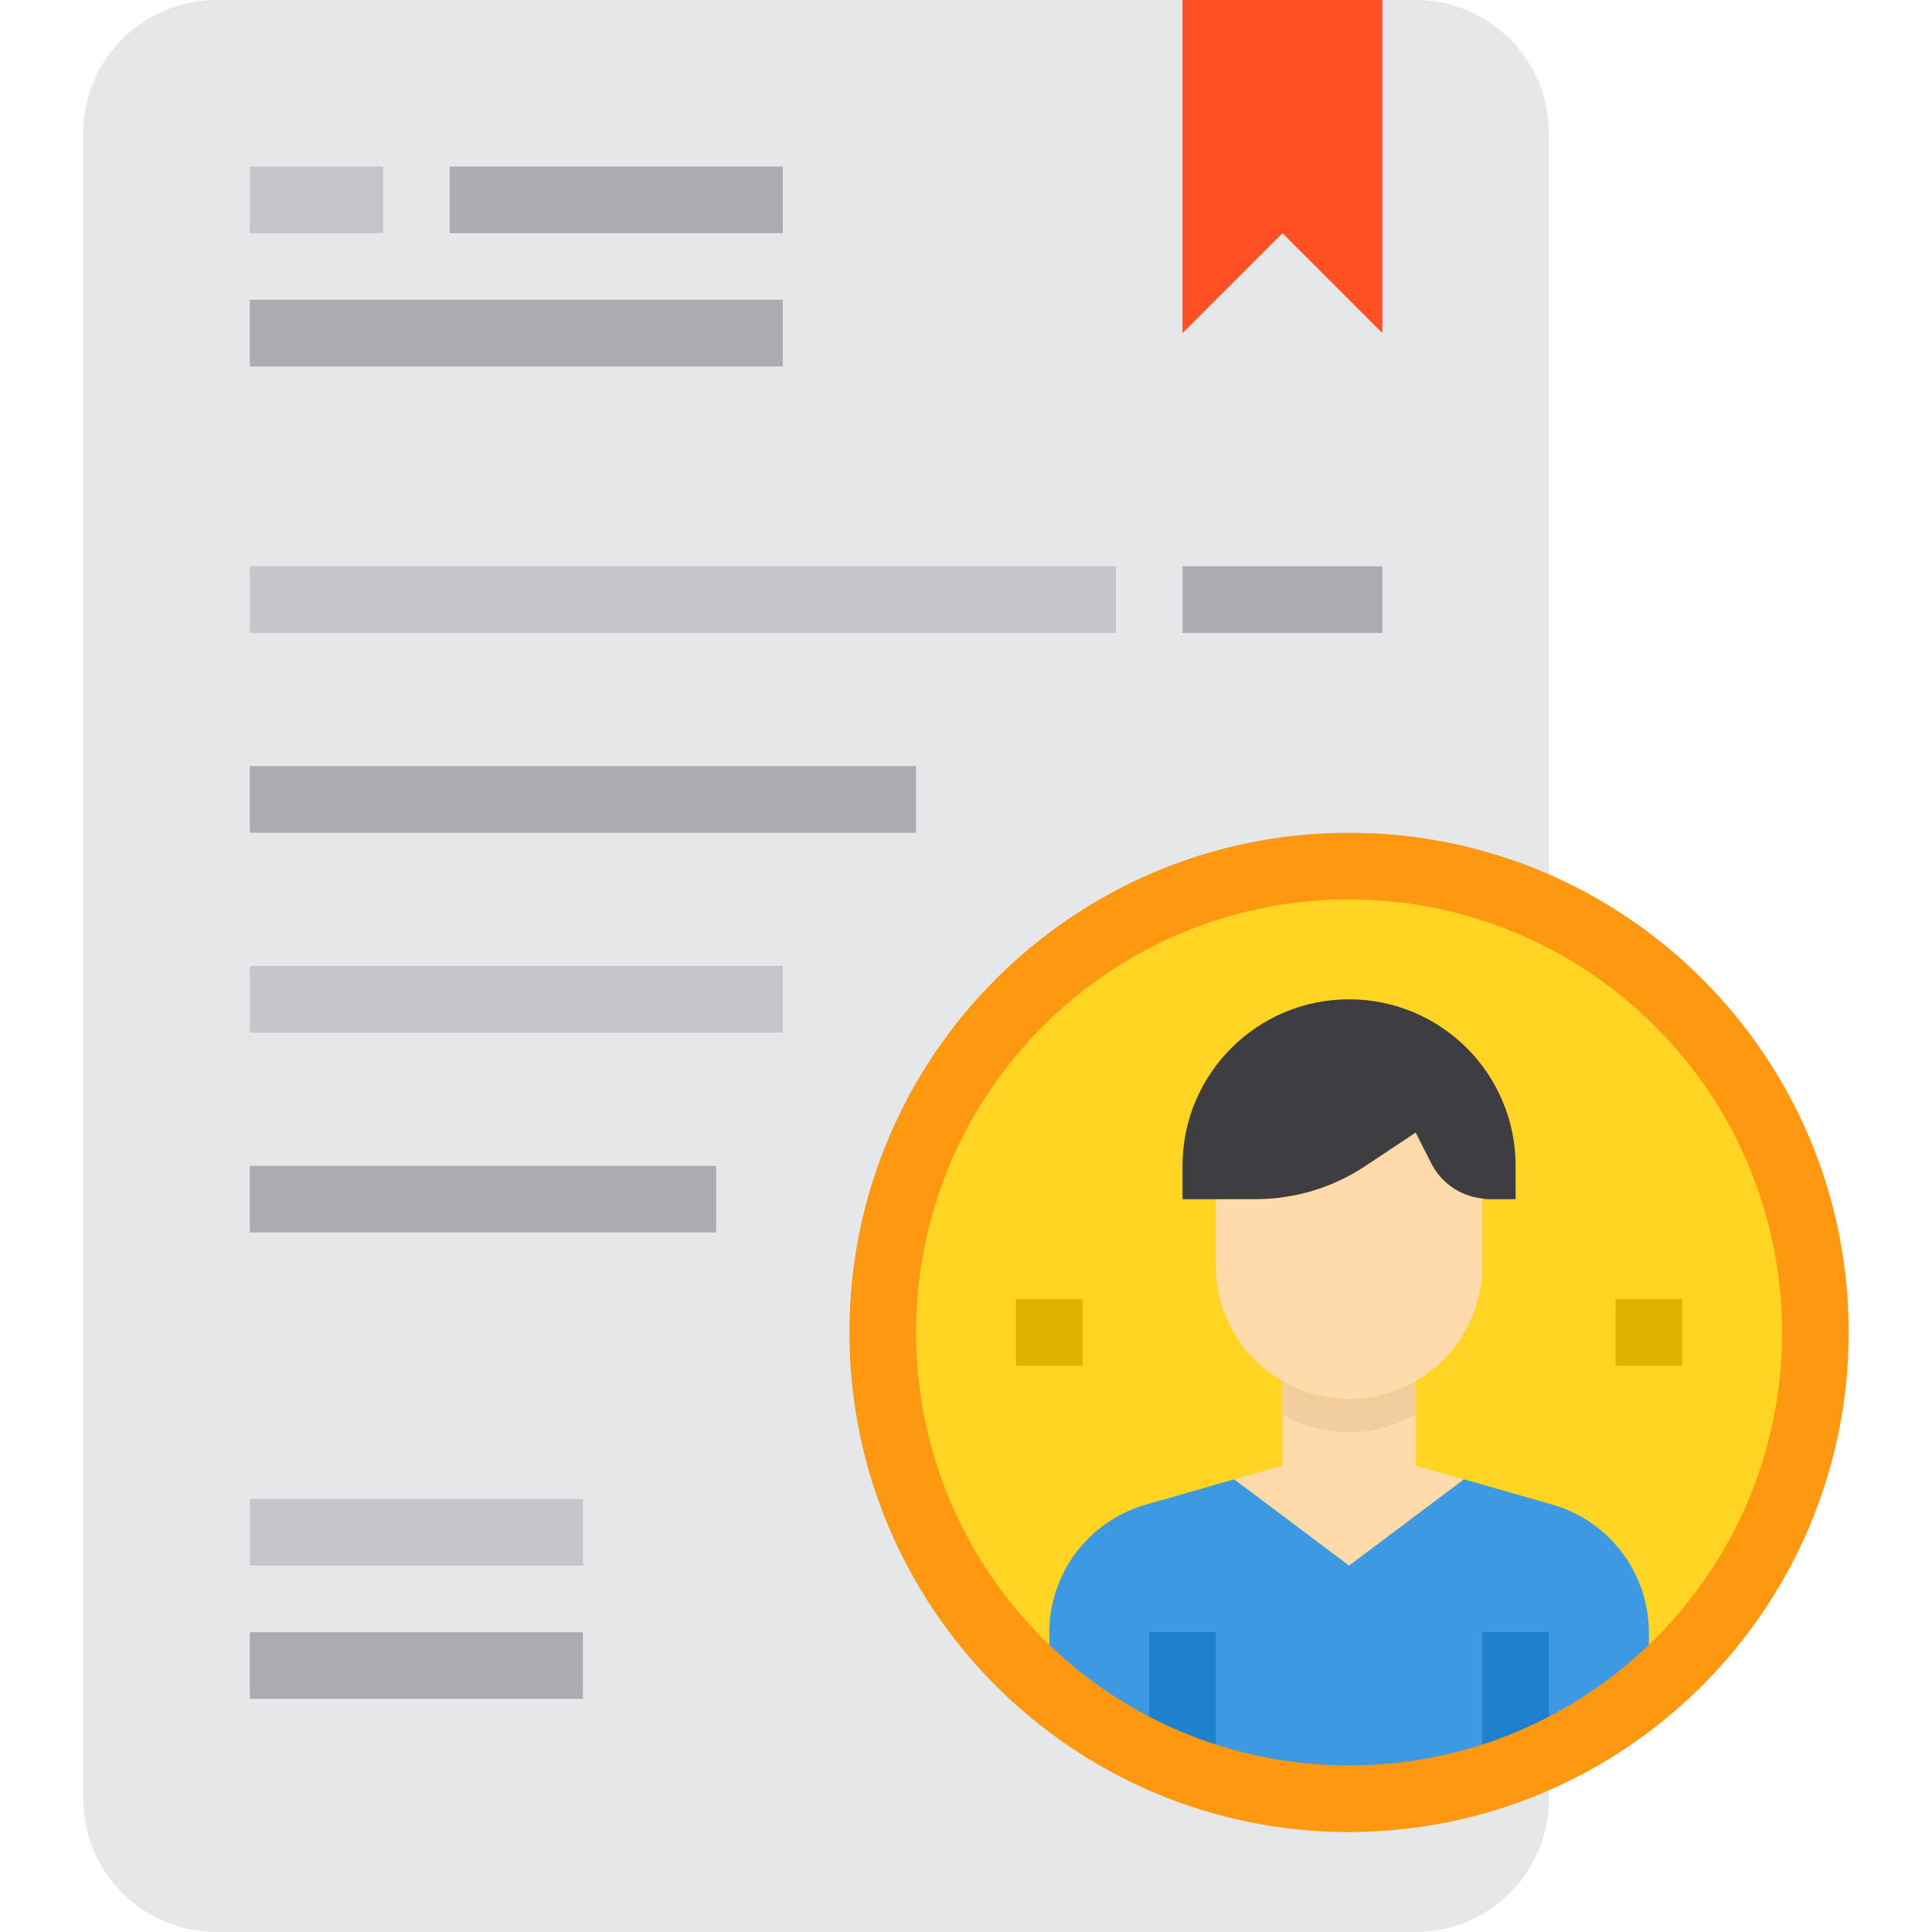 <svg height="464pt" viewBox="-20 0 464 464" width="464pt" xmlns="http://www.w3.org/2000/svg"><path d="m32 0h288c17.672 0 32 14.328 32 32v400c0 17.672-14.328 32-32 32h-288c-17.672 0-32-14.328-32-32v-400c0-17.672 14.328-32 32-32zm0 0" fill="#e6e7e8"/><path d="m416 320c0 61.855-50.145 112-112 112s-112-50.145-112-112 50.145-112 112-112 112 50.145 112 112zm0 0" fill="#ffd422"/><path d="m336 288v16c-.016 8.484-3.379 16.621-9.359 22.641-1.996 1.945-4.227 3.641-6.641 5.039-9.895 5.715-22.086 5.715-31.984.008s-16.004-16.262-16.016-27.688v-16h9.441c9.484.02 18.762-2.797 26.637-8.078l11.922-7.922 3.602 7.121c2.355 4.844 7.039 8.141 12.398 8.719zm0 0" fill="#ffdaaa"/><path d="m331.602 355.281-27.602 20.719-27.602-20.719 11.602-3.281v-20.32c9.891 5.762 22.109 5.762 32 0v20.32zm0 0" fill="#ffdaaa"/><path d="m352.801 361.359-.801-.238-20.398-5.84-27.602 20.719-27.602-20.719-21.199 6.078c-13.746 3.934-23.215 16.504-23.199 30.801v13.52c9.5 8.09 20.324 14.477 32 18.879 25.742 9.922 54.258 9.922 80 0 2.727-.969 5.398-2.09 8-3.359 8.656-4.078 16.73-9.297 24-15.52v-13.52c.016-14.297-9.453-26.867-23.199-30.801zm0 0" fill="#3d9ae2"/><path d="m304 240c22.09 0 40 17.91 40 40v8h-6.078c-.645.027-1.289-.027-1.922-.16-5.359-.578-10.043-3.875-12.398-8.719l-3.602-7.121-11.922 7.922c-7.875 5.281-17.152 8.098-26.637 8.078h-17.441v-8c0-22.09 17.91-40 40-40zm0 0" fill="#3e3d42"/><path d="m312 0v80l-24-24-24 24v-80zm0 0" fill="#ff5023"/><path d="m320 331.68v8c-9.891 5.762-22.109 5.762-32 0v-8c9.891 5.762 22.109 5.762 32 0zm0 0" fill="#f2cd9d"/><path d="m256 392h16v32.559h-16zm0 0" fill="#1e81ce"/><path d="m336 392h16v32.559h-16zm0 0" fill="#1e81ce"/><path d="m304 440c-66.273 0-120-53.727-120-120s53.727-120 120-120 120 53.727 120 120c-.074 66.242-53.758 119.926-120 120zm0-224c-57.438 0-104 46.562-104 104s46.562 104 104 104 104-46.562 104-104c-.066-57.41-46.59-103.934-104-104zm0 0" fill="#ff9811"/><path d="m224 312h16v16h-16zm0 0" fill="#ddb200"/><path d="m368 312h16v16h-16zm0 0" fill="#ddb200"/><path d="m40 40h32v16h-32zm0 0" fill="#c6c5ca"/><path d="m88 40h80v16h-80zm0 0" fill="#acabb1"/><path d="m40 72h128v16h-128zm0 0" fill="#acabb1"/><path d="m40 136h208v16h-208zm0 0" fill="#c6c5ca"/><path d="m264 136h48v16h-48zm0 0" fill="#acabb1"/><path d="m40 184h160v16h-160zm0 0" fill="#acabb1"/><path d="m40 232h128v16h-128zm0 0" fill="#c6c5ca"/><path d="m40 280h112v16h-112zm0 0" fill="#acabb1"/><path d="m40 360h80v16h-80zm0 0" fill="#c6c5ca"/><path d="m40 392h80v16h-80zm0 0" fill="#acabb1"/></svg>
